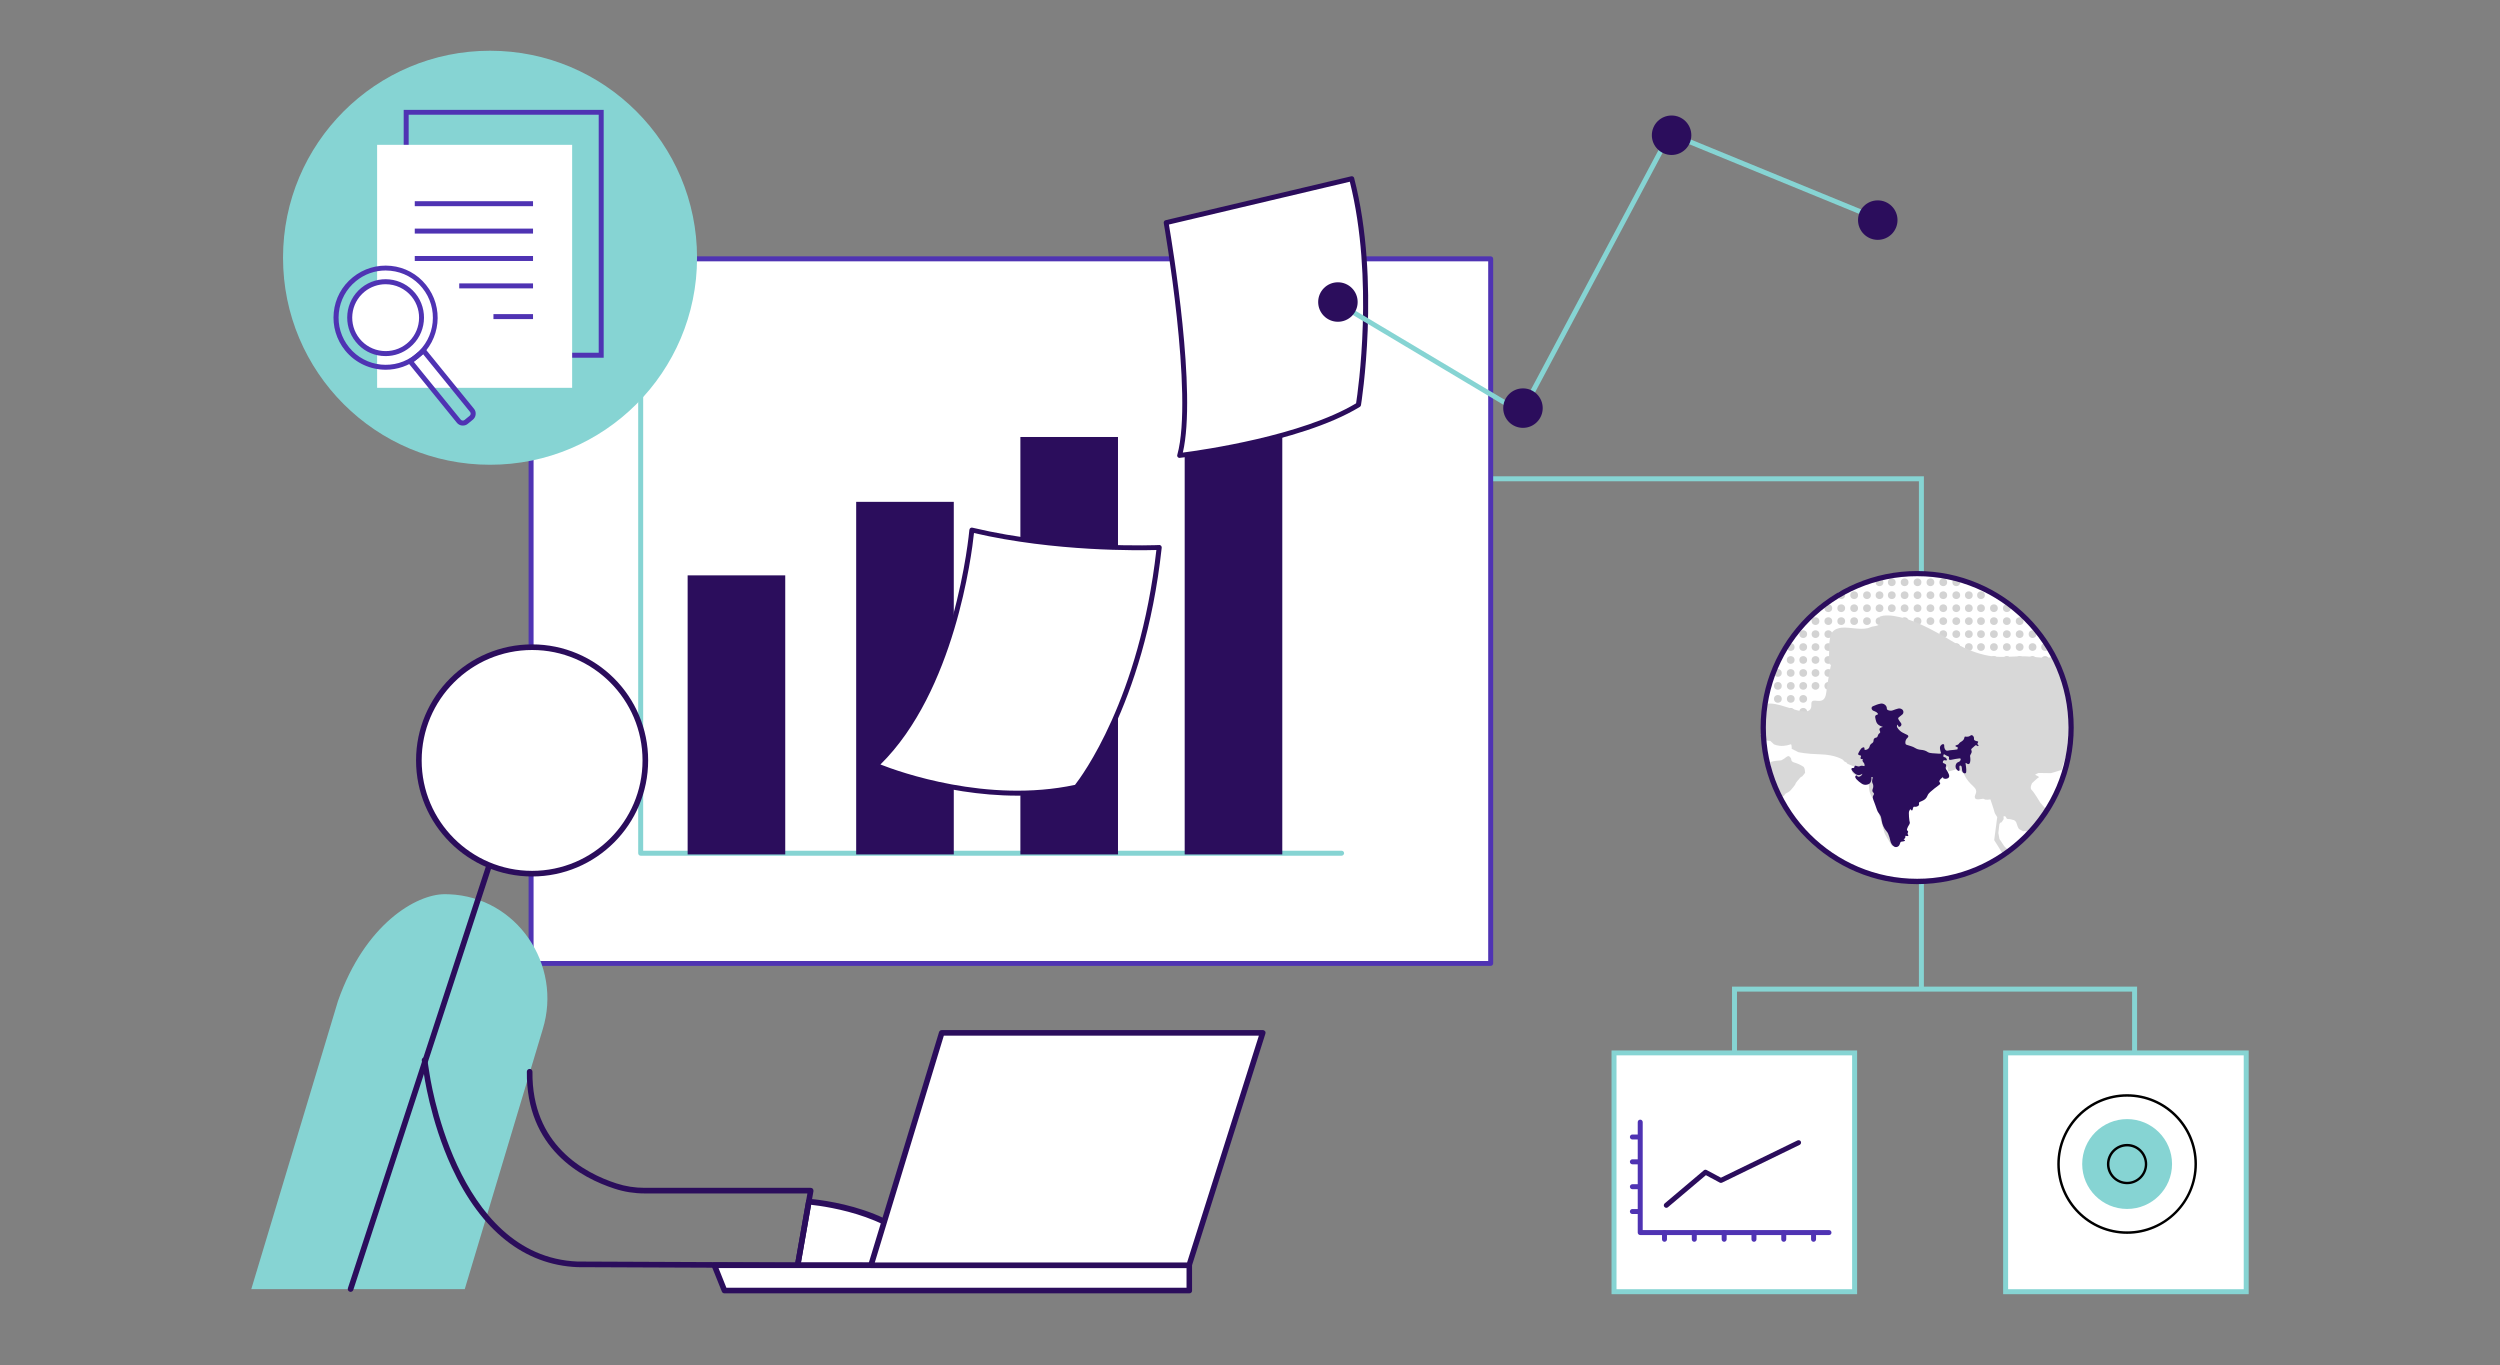 <?xml version="1.0" encoding="utf-8"?>
<!-- Generator: Adobe Illustrator 28.1.0, SVG Export Plug-In . SVG Version: 6.00 Build 0)  -->
<svg version="1.1" id="Layer_1" xmlns="http://www.w3.org/2000/svg" xmlns:xlink="http://www.w3.org/1999/xlink" x="0px" y="0px"
	 viewBox="0 0 271 148" enable-background="new 0 0 271 148" xml:space="preserve">
<rect x="0" y="0" width="271" height="148" fill="#808080" stroke="none"/>
<g>
	<g>
		<g>
			<polygon fill="#86D4D3" points="208.55,107.12 208.01,107.12 208.01,52.17 161.11,52.17 161.11,51.63 208.55,51.63 			"/>
			<g>
				<g>
					<rect x="217.41" y="114.14" fill="#FFFFFF" width="26.08" height="25.89"/>
					<path fill="#86D4D3" d="M243.76,140.29h-26.62v-26.42h26.62V140.29z M217.68,139.75h25.54V114.4h-25.54V139.75z"/>
				</g>
				<g>
					<rect x="174.96" y="114.14" fill="#FFFFFF" width="26.08" height="25.89"/>
					<path fill="#86D4D3" d="M201.31,140.29h-26.62v-26.42h26.62V140.29z M175.23,139.75h25.54V114.4h-25.54V139.75z"/>
				</g>
			</g>
			<path d="M230.58,133.75c-4.17,0-7.57-3.39-7.57-7.57c0-4.17,3.39-7.57,7.57-7.57c4.17,0,7.57,3.39,7.57,7.57
				C238.14,130.35,234.75,133.75,230.58,133.75z M230.58,118.88c-4.02,0-7.3,3.27-7.3,7.3c0,4.02,3.27,7.3,7.3,7.3s7.3-3.27,7.3-7.3
				C237.88,122.16,234.6,118.88,230.58,118.88z"/>
			<circle fill="#86D4D3" cx="230.58" cy="126.18" r="4.87"/>
			<path d="M230.58,128.37c-1.2,0-2.19-0.98-2.19-2.18c0-1.2,0.98-2.19,2.19-2.19c1.2,0,2.18,0.98,2.18,2.19
				C232.76,127.39,231.78,128.37,230.58,128.37z M230.58,124.27c-1.06,0-1.92,0.86-1.92,1.92c0,1.06,0.86,1.92,1.92,1.92
				s1.92-0.86,1.92-1.92C232.49,125.12,231.63,124.27,230.58,124.27z"/>
			<polygon fill="#86D4D3" points="231.66,114.14 231.12,114.14 231.12,107.49 188.29,107.49 188.29,114.14 187.75,114.14 
				187.75,106.95 231.66,106.95 			"/>
			<g>
				<polyline fill="#FFFFFF" points="177.8,121.64 177.8,133.61 198.27,133.61 				"/>
				<path fill="#4F33B3" d="M198.27,133.88H177.8c-0.15,0-0.27-0.12-0.27-0.27v-11.97c0-0.15,0.12-0.27,0.27-0.27
					s0.27,0.12,0.27,0.27v11.7h20.19c0.15,0,0.27,0.12,0.27,0.27C198.54,133.76,198.42,133.88,198.27,133.88z"/>
			</g>
			<path fill="#2B0D5C" d="M180.63,130.93c-0.08,0-0.15-0.03-0.21-0.1c-0.1-0.11-0.08-0.28,0.03-0.38l4.25-3.59
				c0.08-0.07,0.2-0.08,0.3-0.03l1.55,0.83l8.3-4.04c0.13-0.06,0.3-0.01,0.36,0.12c0.06,0.13,0.01,0.29-0.12,0.36l-8.42,4.1
				c-0.08,0.04-0.17,0.04-0.24,0l-1.51-0.81l-4.11,3.47C180.75,130.91,180.69,130.93,180.63,130.93z"/>
			<g>
				<path fill="#4F33B3" d="M180.43,134.61c-0.15,0-0.27-0.12-0.27-0.27v-0.72c0-0.15,0.12-0.27,0.27-0.27
					c0.15,0,0.27,0.12,0.27,0.27v0.72C180.7,134.49,180.58,134.61,180.43,134.61z"/>
			</g>
			<g>
				<path fill="#4F33B3" d="M183.66,134.61c-0.15,0-0.27-0.12-0.27-0.27v-0.72c0-0.15,0.12-0.27,0.27-0.27s0.27,0.12,0.27,0.27v0.72
					C183.93,134.49,183.81,134.61,183.66,134.61z"/>
			</g>
			<g>
				<path fill="#4F33B3" d="M186.9,134.61c-0.15,0-0.27-0.12-0.27-0.27v-0.72c0-0.15,0.12-0.27,0.27-0.27
					c0.15,0,0.27,0.12,0.27,0.27v0.72C187.17,134.49,187.04,134.61,186.9,134.61z"/>
			</g>
			<g>
				<path fill="#4F33B3" d="M190.13,134.61c-0.15,0-0.27-0.12-0.27-0.27v-0.72c0-0.15,0.12-0.27,0.27-0.27s0.27,0.12,0.27,0.27v0.72
					C190.4,134.49,190.28,134.61,190.13,134.61z"/>
			</g>
			<g>
				<path fill="#4F33B3" d="M193.36,134.61c-0.15,0-0.27-0.12-0.27-0.27v-0.72c0-0.15,0.12-0.27,0.27-0.27
					c0.15,0,0.27,0.12,0.27,0.27v0.72C193.63,134.49,193.51,134.61,193.36,134.61z"/>
			</g>
			<g>
				<path fill="#4F33B3" d="M196.59,134.61c-0.15,0-0.27-0.12-0.27-0.27v-0.72c0-0.15,0.12-0.27,0.27-0.27s0.27,0.12,0.27,0.27v0.72
					C196.86,134.49,196.74,134.61,196.59,134.61z"/>
			</g>
			<g>
				<path fill="#4F33B3" d="M177.67,131.6h-0.72c-0.15,0-0.27-0.12-0.27-0.27s0.12-0.27,0.27-0.27h0.72c0.15,0,0.27,0.12,0.27,0.27
					S177.82,131.6,177.67,131.6z"/>
			</g>
			<g>
				<path fill="#4F33B3" d="M177.67,128.91h-0.72c-0.15,0-0.27-0.12-0.27-0.27s0.12-0.27,0.27-0.27h0.72c0.15,0,0.27,0.12,0.27,0.27
					S177.82,128.91,177.67,128.91z"/>
			</g>
			<g>
				<path fill="#4F33B3" d="M177.67,126.21h-0.72c-0.15,0-0.27-0.12-0.27-0.27c0-0.15,0.12-0.27,0.27-0.27h0.72
					c0.15,0,0.27,0.12,0.27,0.27C177.94,126.09,177.82,126.21,177.67,126.21z"/>
			</g>
			<g>
				<path fill="#4F33B3" d="M177.67,123.52h-0.72c-0.15,0-0.27-0.12-0.27-0.27c0-0.15,0.12-0.27,0.27-0.27h0.72
					c0.15,0,0.27,0.12,0.27,0.27C177.94,123.4,177.82,123.52,177.67,123.52z"/>
			</g>
		</g>
		<g>
			<g>
				<rect x="57.57" y="28.06" fill="#FFFFFF" width="104.02" height="76.37"/>
				<path fill="#4F33B3" d="M161.59,104.7H57.57c-0.15,0-0.27-0.12-0.27-0.27V28.06c0-0.15,0.12-0.27,0.27-0.27h104.02
					c0.15,0,0.27,0.12,0.27,0.27v76.37C161.86,104.58,161.74,104.7,161.59,104.7z M57.84,104.17h103.48V28.33H57.84V104.17z"/>
			</g>
			<path fill="#86D4D3" d="M145.42,92.76H69.45c-0.15,0-0.27-0.12-0.27-0.27V40.01c0-0.15,0.12-0.27,0.27-0.27
				c0.15,0,0.27,0.12,0.27,0.27v52.21h75.71c0.15,0,0.27,0.12,0.27,0.27C145.69,92.64,145.57,92.76,145.42,92.76z"/>
			<g>
				<rect x="74.67" y="62.5" fill="#2B0D5C" width="10.31" height="29.99"/>
				<path fill="#2B0D5C" d="M85.11,92.62H74.54V62.37h10.58V92.62z M74.81,92.35h10.04V62.63H74.81V92.35z"/>
			</g>
			<g>
				<rect x="92.94" y="54.53" fill="#2B0D5C" width="10.31" height="37.95"/>
				<path fill="#2B0D5C" d="M103.39,92.62H92.81V54.4h10.58V92.62z M93.08,92.35h10.04V54.67H93.08V92.35z"/>
			</g>
			<g>
				<rect x="110.75" y="47.51" fill="#2B0D5C" width="10.31" height="44.98"/>
				<path fill="#2B0D5C" d="M121.19,92.62h-10.58V47.37h10.58V92.62z M110.88,92.35h10.04V47.64h-10.04V92.35z"/>
			</g>
			<g>
				<rect x="128.55" y="43.76" fill="#2B0D5C" width="10.31" height="48.73"/>
				<path fill="#2B0D5C" d="M139,92.62h-10.58v-49H139V92.62z M128.69,92.35h10.04V43.89h-10.04V92.35z"/>
			</g>
		</g>
		<g>
			<circle fill="#86D4D3" cx="53.12" cy="27.94" r="22.44"/>
			<path fill="#4F33B3" d="M65.44,38.78H43.76V11.91h21.68V38.78z M44.3,38.24h20.6v-25.8H44.3V38.24z"/>
			<rect x="40.88" y="15.7" fill="#FFFFFF" width="21.14" height="26.34"/>
			<g>
				<path fill="#4F33B3" d="M41.81,40.08c-1.64,0-3.27-0.71-4.39-2.08c-0.95-1.17-1.39-2.64-1.24-4.14c0.15-1.5,0.88-2.85,2.06-3.8
					c1.17-0.95,2.64-1.39,4.14-1.24c1.5,0.15,2.85,0.88,3.8,2.06l0,0c1.96,2.42,1.6,5.98-0.82,7.95
					C44.32,39.66,43.06,40.08,41.81,40.08z M41.8,29.32c-1.17,0-2.29,0.4-3.21,1.15c-1.06,0.86-1.72,2.08-1.86,3.44
					c-0.14,1.36,0.26,2.69,1.12,3.75c1.78,2.19,5,2.52,7.19,0.74c2.19-1.78,2.52-5,0.74-7.19l0,0c-0.86-1.06-2.08-1.72-3.44-1.86
					C42.15,29.33,41.97,29.32,41.8,29.32z"/>
				<g>
					<circle fill="#FFFFFF" cx="41.81" cy="34.43" r="3.89"/>
					<path fill="#4F33B3" d="M41.81,38.6c-0.14,0-0.29-0.01-0.44-0.02c-1.11-0.11-2.1-0.65-2.8-1.52c-1.45-1.78-1.18-4.41,0.6-5.86
						c1.78-1.45,4.41-1.18,5.86,0.6c1.45,1.78,1.18,4.41-0.6,5.86C43.68,38.27,42.77,38.6,41.81,38.6z M41.8,30.81
						c-0.8,0-1.61,0.27-2.28,0.81c-1.55,1.26-1.79,3.55-0.53,5.1c0.61,0.75,1.48,1.22,2.44,1.32c0.96,0.1,1.91-0.18,2.66-0.79
						c1.55-1.26,1.79-3.55,0.53-5.1C43.9,31.27,42.86,30.81,41.8,30.81z"/>
				</g>
				<path fill="#4F33B3" d="M50.18,46.13c-0.03,0-0.06,0-0.09,0c-0.22-0.02-0.43-0.13-0.57-0.31l-5.42-6.67l1.86-1.51l5.42,6.67
					c0.14,0.17,0.21,0.39,0.18,0.62c-0.02,0.22-0.13,0.43-0.31,0.57l-0.55,0.45C50.56,46.07,50.37,46.13,50.18,46.13z M44.86,39.23
					l5.08,6.25c0.05,0.06,0.12,0.1,0.2,0.11c0.08,0.01,0.16-0.02,0.22-0.07l0.55-0.45c0.06-0.05,0.1-0.12,0.11-0.2
					c0.01-0.08-0.02-0.16-0.07-0.22l-5.08-6.25L44.86,39.23z"/>
			</g>
			<g>
				<rect x="44.96" y="21.81" fill="#4F33B3" width="12.82" height="0.54"/>
			</g>
			<g>
				<rect x="44.96" y="24.78" fill="#4F33B3" width="12.82" height="0.54"/>
			</g>
			<g>
				<rect x="44.96" y="27.75" fill="#4F33B3" width="12.82" height="0.54"/>
			</g>
			<g>
				<rect x="49.78" y="30.72" fill="#4F33B3" width="8" height="0.54"/>
			</g>
			<g>
				<rect x="53.49" y="34.05" fill="#4F33B3" width="4.29" height="0.54"/>
			</g>
		</g>
		<g>
			<path fill="#FFFFFF" d="M105.35,57.45c0,0-1.42,17-10.39,25.51c0,0,10.86,4.72,21.73,2.36c0,0,7.09-8.5,8.97-25.98
				C125.66,59.34,115.27,59.81,105.35,57.45z"/>
			<path fill="#2B0D5C" d="M110.3,86.25c-8.34,0-15.36-3-15.45-3.04c-0.08-0.04-0.14-0.11-0.16-0.2c-0.02-0.09,0.01-0.18,0.08-0.24
				c8.8-8.34,10.29-25.16,10.31-25.33c0.01-0.08,0.05-0.15,0.11-0.2c0.06-0.05,0.14-0.06,0.22-0.04c9.77,2.33,20.13,1.89,20.24,1.88
				c0.08-0.01,0.15,0.03,0.21,0.08c0.05,0.06,0.08,0.14,0.07,0.21c-1.88,17.36-8.96,26.04-9.04,26.12
				c-0.04,0.05-0.09,0.08-0.15,0.09C114.57,86.06,112.4,86.25,110.3,86.25z M95.44,82.87c2,0.79,11.59,4.24,21.09,2.21
				c0.67-0.85,7.01-9.3,8.82-25.46c-1.8,0.05-10.98,0.2-19.77-1.84C105.34,60.12,103.47,74.95,95.44,82.87z"/>
		</g>
		<g>
			<path fill="#FFFFFF" d="M126.4,24.14c0,0,3.29,18.65,1.46,25.24c0,0,12.8-1.46,19.39-5.49c0,0,2.19-13.17-0.73-24.51L126.4,24.14
				z"/>
			<path fill="#2B0D5C" d="M127.87,49.64c-0.08,0-0.15-0.03-0.2-0.09c-0.06-0.07-0.08-0.16-0.05-0.25
				c1.79-6.45-1.44-24.93-1.47-25.12c-0.02-0.14,0.06-0.28,0.2-0.31l20.12-4.76c0.14-0.03,0.29,0.05,0.32,0.19
				c2.91,11.26,0.76,24.49,0.74,24.62c-0.01,0.08-0.06,0.14-0.13,0.19c-6.56,4.01-19.37,5.51-19.5,5.52
				C127.89,49.64,127.88,49.64,127.87,49.64z M126.71,24.34c0.39,2.29,3.03,18.22,1.51,24.72c2.18-0.28,12.94-1.83,18.78-5.34
				c0.21-1.34,1.96-13.5-0.68-24.02L126.71,24.34z"/>
		</g>
		<g>
			<polygon fill="#86D4D3" points="165.03,45.11 145.04,33.18 145.31,32.72 164.82,44.36 180.91,14.15 203.58,23.45 203.37,23.94 
				181.15,14.83 			"/>
			<circle fill="#2B0D5C" cx="203.55" cy="23.86" r="2.14"/>
			<circle fill="#2B0D5C" cx="181.2" cy="14.66" r="2.14"/>
			<circle fill="#2B0D5C" cx="165.09" cy="44.24" r="2.14"/>
			<circle fill="#2B0D5C" cx="145.03" cy="32.74" r="2.14"/>
		</g>
		<g>
			<g>
				<path fill="#86D4D3" d="M50.38,139.74H27.24l9.4-31.24c2.93-8.35,8.49-11.57,11.57-11.57h0c0.16,0,0.32,0,0.48,0.01
					c7.33,0.3,12.3,7.63,10.14,14.64L50.38,139.74z"/>
				<g>
					<path fill="#FFFFFF" d="M87.68,130.26c0,0,10.82,0.82,12.93,6.9l-14.14-0.01L87.68,130.26z"/>
					<path fill="#2B0D5C" d="M100.61,137.46L100.61,137.46l-14.14-0.01c-0.09,0-0.18-0.04-0.23-0.11c-0.06-0.07-0.08-0.16-0.07-0.25
						l1.21-6.89c0.03-0.15,0.17-0.26,0.32-0.25c0.45,0.03,11.04,0.91,13.2,7.1c0.03,0.09,0.02,0.2-0.04,0.28
						C100.8,137.41,100.71,137.46,100.61,137.46z M86.83,136.85l13.33,0.01c-2.14-4.94-10.6-6.08-12.23-6.26L86.83,136.85z"/>
				</g>
				<g>
					<circle fill="#FFFFFF" cx="57.68" cy="82.43" r="12.27"/>
					<path fill="#2B0D5C" d="M57.68,95.01c-6.94,0-12.58-5.64-12.58-12.58s5.64-12.58,12.58-12.58c6.94,0,12.58,5.64,12.58,12.58
						S64.62,95.01,57.68,95.01z M57.68,70.46c-6.6,0-11.97,5.37-11.97,11.97c0,6.6,5.37,11.97,11.97,11.97s11.97-5.37,11.97-11.97
						C69.65,75.83,64.28,70.46,57.68,70.46z"/>
				</g>
				<path fill="#2B0D5C" d="M86.47,137.46C86.47,137.46,86.47,137.46,86.47,137.46l-23.86-0.1c-5.77-0.23-10.48-3.97-13.64-10.82
					c-2.37-5.13-3.04-10.27-3.05-10.32l-0.2-1.25c-0.03-0.17,0.09-0.32,0.25-0.35c0.17-0.03,0.32,0.09,0.35,0.25l0.2,1.26
					c0.03,0.21,2.73,20.09,16.1,20.62l23.59,0.1l1.31-7.48H69.88c-1.11,0-2.2-0.17-3.24-0.51c-3.6-1.16-9.62-4.35-9.53-12.69
					c0-0.17,0.14-0.3,0.31-0.3c0,0,0,0,0,0c0.17,0,0.3,0.14,0.3,0.31c-0.09,7.94,5.67,10.99,9.1,12.1c0.98,0.32,2.01,0.48,3.05,0.48
					h18.01c0.09,0,0.18,0.04,0.23,0.11c0.06,0.07,0.08,0.16,0.07,0.25l-1.42,8.09C86.75,137.35,86.62,137.46,86.47,137.46z"/>
			</g>
			<path fill="#2B0D5C" d="M38,140.04c-0.03,0-0.06,0-0.09-0.02c-0.16-0.05-0.25-0.22-0.2-0.38l15-45.85
				c0.05-0.16,0.22-0.25,0.39-0.2c0.16,0.05,0.25,0.22,0.2,0.38l-15,45.85C38.25,139.96,38.13,140.04,38,140.04z"/>
			<g>
				<polygon fill="#FFFFFF" points="128.92,139.9 78.53,139.9 77.44,137.16 128.92,137.16 				"/>
				<path fill="#2B0D5C" d="M128.92,140.2H78.53c-0.12,0-0.24-0.08-0.28-0.19l-1.1-2.74c-0.04-0.09-0.03-0.2,0.03-0.28
					s0.15-0.13,0.25-0.13h51.48c0.17,0,0.31,0.14,0.31,0.31v2.74C129.23,140.07,129.09,140.2,128.92,140.2z M78.74,139.59h49.88
					v-2.13H77.89L78.74,139.59z"/>
			</g>
			<g>
				<polygon fill="#FFFFFF" points="94.42,137.16 102.08,111.97 136.88,111.97 128.9,137.16 				"/>
				<path fill="#2B0D5C" d="M128.9,137.46H94.42c-0.1,0-0.19-0.05-0.25-0.12c-0.06-0.08-0.07-0.18-0.05-0.27l7.67-25.19
					c0.04-0.13,0.16-0.22,0.29-0.22h34.8c0.1,0,0.19,0.05,0.25,0.12c0.06,0.08,0.07,0.18,0.04,0.27l-7.98,25.19
					C129.16,137.38,129.04,137.46,128.9,137.46z M94.83,136.85h33.85l7.78-24.58h-34.15L94.83,136.85z"/>
			</g>
		</g>
	</g>
</g>
<g>
	<g>
		<circle fill="#FFFFFF" cx="207.82" cy="78.87" r="16.69"/>
		<g>
			<g>
				<circle fill="#D3D3D3" cx="199.59" cy="64.52" r="0.42"/>
				<circle fill="#D3D3D3" cx="200.99" cy="64.52" r="0.42"/>
				<circle fill="#D3D3D3" cx="202.38" cy="64.52" r="0.42"/>
				<circle fill="#D3D3D3" cx="198.19" cy="65.93" r="0.42"/>
				<circle fill="#D3D3D3" cx="199.59" cy="65.93" r="0.42"/>
				<circle fill="#D3D3D3" cx="200.99" cy="65.93" r="0.42"/>
				<circle fill="#D3D3D3" cx="202.38" cy="65.93" r="0.42"/>
				<circle fill="#D3D3D3" cx="203.74" cy="64.52" r="0.42"/>
				<circle fill="#D3D3D3" cx="203.74" cy="65.93" r="0.42"/>
				<circle fill="#D3D3D3" cx="205.07" cy="65.93" r="0.42"/>
				<circle fill="#D3D3D3" cx="207.86" cy="67.33" r="0.42"/>
				<circle fill="#D3D3D3" cx="210.65" cy="67.33" r="0.42"/>
				<circle fill="#D3D3D3" cx="212.06" cy="67.33" r="0.42"/>
				<circle fill="#D3D3D3" cx="213.42" cy="67.33" r="0.42"/>
				<circle fill="#D3D3D3" cx="214.74" cy="67.33" r="0.42"/>
				<circle fill="#D3D3D3" cx="216.14" cy="67.33" r="0.42"/>
				<circle fill="#D3D3D3" cx="217.54" cy="67.33" r="0.42"/>
				<circle fill="#D3D3D3" cx="218.93" cy="67.33" r="0.42"/>
				<circle fill="#D3D3D3" cx="194.11" cy="70.14" r="0.42"/>
				<circle fill="#D3D3D3" cx="195.47" cy="70.14" r="0.42"/>
				<circle fill="#D3D3D3" cx="196.8" cy="70.14" r="0.42"/>
				<circle fill="#D3D3D3" cx="198.19" cy="70.14" r="0.42"/>
				<circle fill="#D3D3D3" cx="199.59" cy="70.14" r="0.42"/>
				<circle fill="#D3D3D3" cx="200.99" cy="70.14" r="0.42"/>
				<circle fill="#D3D3D3" cx="202.38" cy="70.14" r="0.42"/>
				<circle fill="#D3D3D3" cx="203.74" cy="70.14" r="0.42"/>
				<circle fill="#D3D3D3" cx="205.07" cy="70.14" r="0.42"/>
				<circle fill="#D3D3D3" cx="206.46" cy="70.14" r="0.42"/>
				<circle fill="#D3D3D3" cx="207.86" cy="70.14" r="0.42"/>
				<circle fill="#D3D3D3" cx="209.26" cy="70.14" r="0.42"/>
				<circle fill="#D3D3D3" cx="210.65" cy="70.14" r="0.42"/>
				<circle fill="#D3D3D3" cx="212.06" cy="70.14" r="0.42"/>
				<circle fill="#D3D3D3" cx="213.42" cy="70.14" r="0.42"/>
				<circle fill="#D3D3D3" cx="214.74" cy="70.14" r="0.42"/>
				<circle fill="#D3D3D3" cx="216.14" cy="70.14" r="0.42"/>
				<circle fill="#D3D3D3" cx="217.54" cy="70.14" r="0.42"/>
				<circle fill="#D3D3D3" cx="218.93" cy="70.14" r="0.42"/>
				<circle fill="#D3D3D3" cx="220.33" cy="70.14" r="0.42"/>
				<circle fill="#D3D3D3" cx="221.69" cy="70.14" r="0.42"/>
				<circle fill="#D3D3D3" cx="194.11" cy="71.54" r="0.42"/>
				<circle fill="#D3D3D3" cx="195.47" cy="71.54" r="0.42"/>
				<circle fill="#D3D3D3" cx="196.8" cy="71.54" r="0.42"/>
				<circle fill="#D3D3D3" cx="198.19" cy="71.54" r="0.42"/>
				<circle fill="#D3D3D3" cx="199.59" cy="71.54" r="0.42"/>
				<circle fill="#D3D3D3" cx="200.99" cy="71.54" r="0.42"/>
				<circle fill="#D3D3D3" cx="202.38" cy="71.54" r="0.42"/>
				<circle fill="#D3D3D3" cx="207.86" cy="68.74" r="0.42"/>
				<circle fill="#D3D3D3" cx="209.26" cy="68.74" r="0.42"/>
				<circle fill="#D3D3D3" cx="210.65" cy="68.74" r="0.42"/>
				<circle fill="#D3D3D3" cx="203.74" cy="71.54" r="0.42"/>
				<circle fill="#D3D3D3" cx="205.07" cy="71.54" r="0.42"/>
				<circle fill="#D3D3D3" cx="206.46" cy="71.54" r="0.42"/>
				<circle fill="#D3D3D3" cx="207.86" cy="71.54" r="0.42"/>
				<circle fill="#D3D3D3" cx="209.26" cy="71.54" r="0.42"/>
				<circle fill="#D3D3D3" cx="210.65" cy="71.54" r="0.42"/>
				<circle fill="#D3D3D3" cx="212.06" cy="68.74" r="0.42"/>
				<circle fill="#D3D3D3" cx="212.06" cy="71.54" r="0.42"/>
				<circle fill="#D3D3D3" cx="213.42" cy="68.74" r="0.42"/>
				<circle fill="#D3D3D3" cx="214.74" cy="68.74" r="0.42"/>
				<circle fill="#D3D3D3" cx="216.14" cy="68.74" r="0.42"/>
				<circle fill="#D3D3D3" cx="217.54" cy="68.74" r="0.42"/>
				<circle fill="#D3D3D3" cx="218.93" cy="68.74" r="0.42"/>
				<circle fill="#D3D3D3" cx="220.33" cy="68.74" r="0.42"/>
				<circle fill="#D3D3D3" cx="213.42" cy="71.54" r="0.42"/>
				<circle fill="#D3D3D3" cx="214.74" cy="71.54" r="0.42"/>
				<circle fill="#D3D3D3" cx="216.14" cy="71.54" r="0.42"/>
				<circle fill="#D3D3D3" cx="217.54" cy="71.54" r="0.42"/>
				<circle fill="#D3D3D3" cx="218.93" cy="71.54" r="0.42"/>
				<circle fill="#D3D3D3" cx="220.33" cy="71.54" r="0.42"/>
				<circle fill="#D3D3D3" cx="221.69" cy="71.54" r="0.42"/>
				<circle fill="#D3D3D3" cx="196.8" cy="67.33" r="0.42"/>
				<circle fill="#D3D3D3" cx="198.19" cy="67.33" r="0.42"/>
				<circle fill="#D3D3D3" cx="199.59" cy="67.33" r="0.42"/>
				<circle fill="#D3D3D3" cx="200.99" cy="67.33" r="0.42"/>
				<circle fill="#D3D3D3" cx="202.38" cy="67.33" r="0.42"/>
				<circle fill="#D3D3D3" cx="195.47" cy="68.74" r="0.42"/>
				<circle fill="#D3D3D3" cx="196.8" cy="68.74" r="0.42"/>
				<circle fill="#D3D3D3" cx="198.19" cy="68.74" r="0.42"/>
				<circle fill="#D3D3D3" cx="199.59" cy="68.74" r="0.42"/>
				<circle fill="#D3D3D3" cx="200.99" cy="68.74" r="0.42"/>
				<circle fill="#D3D3D3" cx="202.38" cy="68.74" r="0.42"/>
				<circle fill="#D3D3D3" cx="203.74" cy="67.33" r="0.42"/>
				<circle fill="#D3D3D3" cx="205.07" cy="67.33" r="0.42"/>
				<circle fill="#D3D3D3" cx="206.46" cy="67.33" r="0.42"/>
				<circle fill="#D3D3D3" cx="203.74" cy="68.74" r="0.42"/>
				<circle fill="#D3D3D3" cx="205.07" cy="68.74" r="0.42"/>
				<circle fill="#D3D3D3" cx="206.46" cy="68.74" r="0.42"/>
				<circle fill="#D3D3D3" cx="192.72" cy="72.95" r="0.42"/>
				<circle fill="#D3D3D3" cx="194.11" cy="72.95" r="0.42"/>
				<circle fill="#D3D3D3" cx="192.72" cy="74.35" r="0.42"/>
				<circle fill="#D3D3D3" cx="194.12" cy="74.35" r="0.42"/>
				<circle fill="#D3D3D3" cx="192.72" cy="75.76" r="0.42"/>
				<circle fill="#D3D3D3" cx="194.12" cy="75.76" r="0.42"/>
				<circle fill="#D3D3D3" cx="195.47" cy="72.95" r="0.42"/>
				<circle fill="#D3D3D3" cx="196.8" cy="72.95" r="0.42"/>
				<circle fill="#D3D3D3" cx="198.19" cy="72.95" r="0.42"/>
				<circle fill="#D3D3D3" cx="195.47" cy="74.35" r="0.42"/>
				<circle fill="#D3D3D3" cx="196.8" cy="74.35" r="0.42"/>
				<circle fill="#D3D3D3" cx="198.19" cy="74.35" r="0.42"/>
				<circle fill="#D3D3D3" cx="195.47" cy="75.76" r="0.42"/>
				<circle fill="#D3D3D3" cx="192.72" cy="77.16" r="0.42"/>
				<circle fill="#D3D3D3" cx="194.11" cy="77.16" r="0.42"/>
				<circle fill="#D3D3D3" cx="195.47" cy="77.16" r="0.42"/>
				<circle fill="#D3D3D3" cx="203.74" cy="63.12" r="0.42"/>
				<circle fill="#D3D3D3" cx="205.07" cy="63.12" r="0.42"/>
				<circle fill="#D3D3D3" cx="206.46" cy="63.12" r="0.42"/>
				<circle fill="#D3D3D3" cx="207.86" cy="63.12" r="0.42"/>
				<circle fill="#D3D3D3" cx="209.26" cy="63.12" r="0.42"/>
				<circle fill="#D3D3D3" cx="210.65" cy="63.12" r="0.42"/>
				<circle fill="#D3D3D3" cx="205.07" cy="64.52" r="0.42"/>
				<circle fill="#D3D3D3" cx="206.46" cy="64.52" r="0.42"/>
				<circle fill="#D3D3D3" cx="207.86" cy="64.52" r="0.42"/>
				<circle fill="#D3D3D3" cx="209.26" cy="64.52" r="0.42"/>
				<circle fill="#D3D3D3" cx="210.65" cy="64.52" r="0.42"/>
				<circle fill="#D3D3D3" cx="206.46" cy="65.93" r="0.42"/>
				<circle fill="#D3D3D3" cx="207.86" cy="65.93" r="0.42"/>
				<circle fill="#D3D3D3" cx="209.26" cy="65.93" r="0.42"/>
				<circle fill="#D3D3D3" cx="210.65" cy="65.93" r="0.42"/>
				<circle fill="#D3D3D3" cx="209.26" cy="67.33" r="0.42"/>
				<circle fill="#D3D3D3" cx="212.06" cy="63.12" r="0.42"/>
				<circle fill="#D3D3D3" cx="212.06" cy="64.52" r="0.42"/>
				<circle fill="#D3D3D3" cx="212.06" cy="65.93" r="0.42"/>
				<circle fill="#D3D3D3" cx="213.42" cy="64.52" r="0.42"/>
				<circle fill="#D3D3D3" cx="214.74" cy="64.52" r="0.42"/>
				<circle fill="#D3D3D3" cx="213.42" cy="65.93" r="0.42"/>
				<circle fill="#D3D3D3" cx="214.74" cy="65.93" r="0.42"/>
				<circle fill="#D3D3D3" cx="216.14" cy="65.93" r="0.42"/>
				<circle fill="#D3D3D3" cx="217.54" cy="65.93" r="0.42"/>
			</g>
			<g>
				<g>
					<g>
						<g>
							<path fill="#D8D8D8" d="M195.59,83.26c-0.06-0.1-0.04-0.1-0.1-0.15s-0.35-0.2-0.49-0.27c-0.14-0.08-0.25-0.09-0.55-0.2
								c-0.3-0.11-0.28-0.28-0.28-0.35c0-0.07-0.16-0.31-0.29-0.33s-0.49,0.29-0.49,0.29l-0.3,0.17l-0.31,0.03c0,0-0.33,0-0.87,0.15
								c0,0,0,0,0,0c0.01,0.19,0.02,0.37,0.03,0.56c0,0.05,0.01,0.1,0.02,0.16c0,0.01,0,0.02,0,0.03c0.06,0.32,0.12,0.64,0.21,0.96
								c0.17,0.66,0.4,1.29,0.65,1.92c0.03,0.06,0.05,0.12,0.08,0.17c0.24-0.06,0.46-0.12,0.46-0.12l0.05-0.06l0.13-0.18l0.1-0.06
								c0,0,0.12-0.06,0.24-0.13c0.12-0.07,0.21-0.17,0.21-0.17l0.29-0.34l0.21-0.28l0.09-0.2l0.16-0.21c0,0,0.24-0.29,0.31-0.36
								s0.22-0.14,0.22-0.14l0.3-0.37C195.67,83.77,195.65,83.36,195.59,83.26z"/>
						</g>
						<g>
							<path fill="#D8D8D8" d="M223.1,72.16c-0.23-0.31-0.44-0.63-0.62-0.96c-0.32,0.11-0.67,0.12-1.02,0.1
								c-0.63-0.04-1.26-0.13-1.89-0.15c-1.2-0.04-2.38,0.15-3.57,0c-1.23-0.16-2.4-0.58-3.5-1.14c-0.71-0.36-1.38-0.81-2.07-1.19
								c-1.59-0.88-3.32-1.77-5.14-2.05c-0.37-0.06-0.76-0.08-1.14-0.03c-0.12,0.02-0.27,0.08-0.4,0.11
								c0.01,0.06,0.01,0.16,0.01,0.18c0.04,0.27,0.13,0.6-0.17,0.74c-0.21,0.1-0.45,0.11-0.67,0.16c-0.17,0.04-0.31,0.14-0.49,0.17
								c-0.92,0.19-1.86-0.13-2.78-0.06c-0.4,0.03-0.85,0.2-1.08,0.55c-0.2,0.31-0.22,0.74-0.27,1.1v0.01c0,0,0,0,0,0c0,0,0,0,0,0
								c-0.01,0.44-0.01,0.88-0.03,1.32c-0.01,0.17,0,0.39-0.05,0.56c0.05,0.16,0.11,0.32,0.15,0.47c0.04,0,0.08,0,0.11,0
								c0,0-0.3,1.39-0.52,3.06c-0.21,1.67-1.67,0.21-1.61,1.26c0.06,1.05-1,0.83-2.42,0.36c-1.41-0.47-1.9-0.46-1.9-0.46
								c-0.16-0.02-0.32-0.01-0.47,0.01c-0.16,0.69-0.35,1.37-0.5,2.08c-0.02,0.08-0.07,0.38-0.07,0.39
								c-0.03,0.22-0.06,0.44-0.09,0.66c0,0.01-0.02,0.15-0.03,0.25c0.06,0.09,0.11,0.17,0.19,0.27c0.36,0.45,0.83,0.37,0.83,0.37
								l0.4,0.38c0,0,0.44,0.22,1.05,0.17c0.61-0.05,0.77-0.23,0.83-0.14c0.06,0.09,0.05,0.46,0.05,0.46l0.71,0.36
								c0,0,0.8,0.2,2.41,0.24c1.62,0.04,2.42,0.58,2.42,0.58l0.18,0.2l0.21,0.1l0.11,0.14l0.63,0.27c0,0,0.45-0.06,0.46,0.09
								c0.01,0.14-0.24,0.21-0.24,0.21l-0.39,0.2c0,0,0.08,0.22,0.21,0.31s0.8,0.59,0.8,0.59l0.38-0.37c0,0,0.01-0.64,0.25-0.62
								c0.24,0.02,0.16,0.44,0.16,0.44s0.03,1.53,0.17,1.99c0.14,0.46,0.68,1.26,0.68,1.26s0.87,2.98,0.92,3.15
								c0.05,0.17,0.55,0.97,0.73,1.26c0.17,0.29,0.21,0,0.22-0.07c0.02-0.07,0.1-0.27,0.19-0.46c0.09-0.19,0.27-0.29,0.52-0.48
								c0.25-0.19,0.11-0.49,0.3-0.54c0.19-0.05,0.24-1.94,0.28-2.16c0.05-0.22,0-0.6,0-0.6s0.55-0.2,0.76-0.31s0.46-0.48,0.59-0.68
								s0.71-0.54,0.71-0.54s0.49-0.46,0.6-0.6c0.11-0.14,0.24-0.19,0.54-0.31c0.3-0.12,0.5-0.9,0.51-0.94
								c0.02-0.04,0.44-0.31,0.55-0.35c0.11-0.04,0.33-0.46,0.33-0.46s-0.06,0.51,0.09,0.54c0.16,0.03,1.08-0.31,1.08-0.31l0.6,0.58
								c0,0,0.22,0.65,0.97,1.31c0.74,0.66,0.1,0.92,0.22,1.29c0.13,0.37,0.89,0,1.01,0.14c0.13,0.14,0.67,0.03,0.67,0.03
								s0.43,1.26,0.44,1.38s0.3,0.54,0.3,0.54l-0.33,2.5c0,0,0.57,0.88,0.79,1.26c0.03,0.05,0.06,0.13,0.09,0.21
								c0.19-0.15,0.38-0.31,0.58-0.45c-0.19-0.17-0.36-0.33-0.43-0.45c-0.24-0.39-0.46-0.69-0.46-0.69l-0.12-0.66l0.11-0.93
								c0,0,0.08-0.23,0.15-0.19c0.07,0.04,0.17-0.17,0.27-0.3c0.1-0.13,0.01-0.35,0.01-0.35l0.18-0.06c0,0,0.12,0.11,0.17,0.24
								c0.05,0.13,0.32,0.05,0.53,0.13c0.21,0.08,0.24,0.01,0.4,0.16c0.16,0.15,0.11,0.18,0.26,0.57c0.15,0.4,0.2,0.3,0.46,0.47
								c0.26,0.17,0.24,0.06,0.24,0.06s0.27,0,0.34,0.05c0.07,0.05-0.12,0.32-0.12,0.32s0.01,0.06,0.02,0.13
								c0.23-0.24,0.47-0.48,0.72-0.7c0.45-0.74,0.9-1.48,1.36-2.22c-0.03-0.07-0.04-0.07-0.04-0.07L221.16,87
								c0,0-0.67-1.14-0.92-1.36c-0.26-0.22,0.04-0.75,0.04-0.75s0.63-0.61,0.74-0.63c0.11-0.02-0.35-0.24-0.4-0.27
								c-0.05-0.03,0.35-0.2,0.35-0.2l1.35,0.02c0,0,0.61-0.17,1.16-0.35c0.09-0.39,0.21-0.78,0.36-1.15
								c0.05-0.19,0.14-0.35,0.24-0.51c0.06-1.78,0.14-3.56,0.3-5.34c-0.13-0.7-0.29-1.39-0.47-2.09
								C223.55,73.65,223.27,72.93,223.1,72.16z"/>
						</g>
					</g>
				</g>
			</g>
			<g>
				<path fill="#2B0D5C" d="M201.26,83.97c0.17,0.08,0.33,0.07,0.49-0.02c0.04-0.02,0.09-0.05,0.14-0.08
					c-0.05,0.19-0.26,0.34-0.44,0.33c-0.05,0-0.09-0.02-0.12-0.08c-0.03-0.07-0.09-0.08-0.15-0.04c-0.07,0.04-0.09,0.11-0.06,0.2
					c0.03,0.08,0.08,0.14,0.13,0.2c0.16,0.18,0.35,0.32,0.55,0.46c0.17,0.12,0.36,0.16,0.56,0.12c0.15-0.03,0.29-0.08,0.38-0.21
					c0.1-0.16,0.15-0.35,0.12-0.54c0-0.02-0.02-0.05,0.01-0.07c0.03-0.02,0.07-0.02,0.11,0c0.03,0.02,0.03,0.05,0.02,0.07
					c-0.01,0.06-0.03,0.11-0.04,0.17c-0.03,0.14-0.05,0.28,0.02,0.41c0.11,0.21,0.11,0.42,0.02,0.64c-0.07,0.16-0.04,0.3,0.09,0.41
					c0.05,0.04,0.06,0.1,0.04,0.16c-0.01,0.04-0.02,0.08-0.05,0.11c-0.08,0.11-0.08,0.23-0.05,0.35c0.02,0.06,0.03,0.13,0.06,0.19
					c0.12,0.34,0.26,0.68,0.37,1.03c0.02,0.07,0.05,0.14,0.09,0.21c0.07,0.12,0.16,0.23,0.24,0.35c0.12,0.18,0.14,0.38,0.18,0.59
					c0.07,0.44,0.23,0.84,0.53,1.18c0.08,0.08,0.13,0.18,0.18,0.28c0.11,0.25,0.18,0.51,0.24,0.78c0.06,0.23,0.17,0.44,0.37,0.58
					c0.23,0.16,0.54,0.05,0.63-0.21c0.02-0.05,0.04-0.1,0.06-0.16c0.02-0.1,0.08-0.14,0.18-0.15c0.09,0,0.18-0.03,0.26-0.05
					c0.04-0.01,0.07-0.03,0.08-0.07c0-0.04-0.03-0.06-0.06-0.08c-0.03-0.01-0.06-0.02-0.09-0.05c0.01-0.01,0.02-0.02,0.03-0.02
					c0.12-0.07,0.18-0.16,0.16-0.31c-0.01-0.04,0.01-0.05,0.05-0.05c0.07,0,0.13,0.04,0.19,0.03c0.07,0,0.1-0.05,0.07-0.11
					c-0.01-0.02-0.02-0.03-0.03-0.05c-0.05-0.07-0.05-0.14-0.01-0.21c0.05-0.08,0.04-0.14-0.03-0.2c-0.08-0.06-0.08-0.14-0.05-0.22
					c0.05-0.16,0.13-0.3,0.22-0.44c0.07-0.11,0.1-0.23,0.05-0.35c-0.01-0.02-0.01-0.05-0.02-0.08c-0.05-0.28-0.05-0.57-0.06-0.85
					c0-0.11,0.03-0.22,0.09-0.31c0.06-0.11,0.08-0.11,0.16-0.01c0,0.01,0.01,0.01,0.01,0.02c0.04,0.05,0.1,0.04,0.13-0.01
					c0.01-0.03,0.02-0.06,0.03-0.09c0.02-0.06,0.02-0.13,0.05-0.19c0.03-0.06,0.06-0.09,0.13-0.08c0.14,0.02,0.27,0,0.39-0.08
					c0.09-0.05,0.13-0.13,0.11-0.24c-0.02-0.11,0-0.16,0.11-0.21c0.08-0.04,0.15-0.07,0.23-0.1c0.26-0.11,0.46-0.27,0.57-0.55
					c0.06-0.16,0.17-0.3,0.3-0.41c0.29-0.26,0.59-0.49,0.9-0.72c0.05-0.04,0.11-0.07,0.15-0.13c0.05-0.07,0.05-0.13-0.01-0.19
					c-0.06-0.07-0.07-0.11-0.03-0.2c0.08-0.16,0.22-0.27,0.36-0.37c0.02-0.02,0.04-0.02,0.03,0.02c-0.01,0.08,0.04,0.12,0.1,0.13
					c0.15,0.04,0.29,0.03,0.42-0.04c0.11-0.06,0.16-0.16,0.14-0.28c-0.01-0.06-0.02-0.11-0.04-0.16c-0.08-0.19-0.18-0.36-0.29-0.53
					c-0.06-0.1-0.07-0.19-0.02-0.3c0.06-0.14,0.02-0.24-0.12-0.3c-0.05-0.02-0.11-0.05-0.16-0.07c-0.05-0.02-0.07-0.07-0.06-0.12
					c0.01-0.14,0.12-0.22,0.25-0.19c0.02,0,0.05,0.01,0.07,0.02c0.03,0.01,0.07,0.01,0.1-0.02c0.03-0.03,0.02-0.07,0.01-0.11
					c-0.06-0.12-0.14-0.22-0.29-0.23c-0.04,0-0.06-0.02-0.07-0.05c-0.02-0.07-0.02-0.14,0.01-0.21c0.02-0.04,0.06-0.06,0.1-0.03
					c0.13,0.09,0.27,0.16,0.41,0.21c0.08,0.03,0.1,0.08,0.08,0.16c-0.04,0.18,0,0.23,0.19,0.22c0.02,0,0.04,0,0.06-0.01
					c0.15-0.03,0.3-0.06,0.46-0.09c0.14-0.03,0.29-0.05,0.43-0.06c0.12,0,0.15,0.04,0.12,0.15c-0.03,0.11-0.09,0.18-0.19,0.22
					c-0.11,0.04-0.22,0.1-0.28,0.21c-0.15,0.25-0.08,0.58,0.17,0.74c0.04,0.03,0.09,0.05,0.14,0.03c0.05-0.03,0.05-0.08,0.05-0.13
					c0-0.02,0-0.03,0-0.05c-0.01-0.09-0.03-0.18-0.02-0.27c0-0.05,0.01-0.11,0.08-0.12c0.06-0.01,0.11,0.02,0.14,0.07
					c0.02,0.05,0.03,0.1,0.04,0.15c0.01,0.1,0.02,0.2,0.03,0.29c0.01,0.1,0.05,0.2,0.14,0.27c0.07,0.05,0.14,0.09,0.22,0.05
					c0.08-0.04,0.08-0.11,0.09-0.19c0.01-0.16,0-0.31-0.02-0.47c-0.02-0.13-0.04-0.25-0.05-0.38c0-0.03-0.02-0.06,0.01-0.08
					c0.02-0.01,0.04,0.02,0.07,0.03c0.04,0.02,0.07,0.05,0.11,0.07c0.11,0.06,0.21,0.03,0.26-0.08c0.02-0.03,0.03-0.07,0.04-0.11
					c0.04-0.15,0.03-0.3,0.02-0.45c0-0.05-0.01-0.1-0.02-0.15c-0.02-0.12,0.04-0.21,0.1-0.31c0.07-0.12,0.1-0.24,0.04-0.37
					c-0.04-0.09-0.03-0.12,0.04-0.19c0.09-0.08,0.18-0.16,0.27-0.24c0.15-0.12,0.13-0.18,0.34-0.04c0.04,0.03,0.08,0.03,0.11-0.01
					c0.03-0.05,0.01-0.08-0.03-0.11c-0.01-0.01-0.03-0.02-0.04-0.03c-0.05-0.03-0.06-0.07-0.03-0.12c0.02-0.04,0.04-0.08,0.06-0.12
					c0.03-0.06,0.01-0.1-0.06-0.11c-0.08-0.02-0.16-0.03-0.24-0.07c-0.11-0.05-0.15-0.1-0.14-0.22c0.01-0.13-0.03-0.23-0.13-0.32
					c-0.08-0.07-0.15-0.08-0.24-0.02c-0.13,0.1-0.27,0.14-0.43,0.13c-0.03,0-0.07-0.01-0.1-0.01c-0.1-0.01-0.13,0.01-0.14,0.11
					c-0.02,0.12-0.07,0.22-0.16,0.3c-0.07,0.07-0.16,0.13-0.25,0.18c-0.07,0.04-0.12,0.09-0.17,0.16c-0.05,0.09-0.13,0.13-0.22,0.16
					c-0.04,0.01-0.07,0.02-0.11,0.03c-0.03,0.01-0.05,0.03-0.06,0.06c0,0.04,0.02,0.06,0.04,0.08c0.04,0.03,0.09,0.03,0.14,0.04
					c0.02,0,0.04,0,0.05,0.03c0.02,0.07,0.02,0.15-0.01,0.21c-0.02,0.05-0.08,0.03-0.12,0.04c-0.31,0.06-0.62,0.05-0.93,0.12
					c-0.14,0.03-0.24-0.04-0.31-0.16c-0.06-0.11-0.08-0.22-0.08-0.34c0-0.07,0.02-0.15-0.06-0.19c-0.08-0.04-0.14,0-0.21,0.04
					c-0.01,0.01-0.03,0.02-0.04,0.03c-0.15,0.12-0.17,0.28-0.14,0.45c0.02,0.13,0.05,0.26,0.1,0.39c0.03,0.07,0.01,0.09-0.06,0.1
					c-0.05,0-0.09,0.01-0.14,0.01c-0.25-0.01-0.5-0.03-0.75-0.05c-0.17-0.02-0.34-0.03-0.49-0.13c-0.22-0.16-0.48-0.22-0.75-0.24
					c-0.22-0.02-0.42-0.08-0.6-0.19c-0.14-0.09-0.3-0.16-0.47-0.21c-0.14-0.05-0.28-0.09-0.42-0.13c-0.14-0.04-0.17-0.09-0.18-0.23
					c-0.01-0.22,0.08-0.41,0.24-0.55c0.14-0.12,0.09-0.25-0.04-0.31c-0.08-0.04-0.16-0.08-0.25-0.12c-0.2-0.09-0.39-0.19-0.55-0.34
					c-0.11-0.11-0.22-0.22-0.29-0.36c-0.04-0.09-0.04-0.17,0.02-0.25c0.01-0.01,0.02-0.03,0.04-0.03c0.02,0,0.02,0.02,0.02,0.04
					c0.01,0.03,0.02,0.06,0.03,0.09c0.04,0.1,0.11,0.13,0.21,0.07c0.16-0.09,0.19-0.25,0.09-0.39c-0.09-0.12-0.19-0.24-0.26-0.38
					c-0.06-0.11-0.05-0.16,0.04-0.24c0.11-0.1,0.23-0.19,0.35-0.28c0.19-0.14,0.18-0.44,0-0.57c-0.13-0.09-0.28-0.13-0.43-0.09
					c-0.2,0.05-0.39,0.12-0.58,0.19c-0.16,0.06-0.33,0.05-0.49-0.01c-0.09-0.03-0.16-0.09-0.16-0.2c0.01-0.32-0.35-0.57-0.65-0.52
					c-0.29,0.05-0.57,0.16-0.84,0.28c-0.19,0.08-0.22,0.28-0.07,0.43c0.06,0.06,0.13,0.08,0.21,0.11c0.13,0.05,0.25,0.11,0.34,0.22
					c0.08,0.1,0.08,0.13-0.04,0.16c-0.02,0.01-0.03,0.01-0.05,0.02c-0.13,0.05-0.18,0.13-0.16,0.27c0.02,0.15,0.06,0.29,0.1,0.43
					c0.05,0.17,0.15,0.31,0.3,0.41c0.09,0.06,0.19,0.11,0.3,0.15c0.04,0.01,0.08,0.03,0.14,0.05c-0.09,0.03-0.18,0.04-0.25,0.08
					c-0.12,0.07-0.16,0.16-0.11,0.29c0.02,0.04,0.04,0.09,0.05,0.13c0.03,0.08,0.01,0.13-0.06,0.18c-0.11,0.08-0.17,0.18-0.2,0.3
					c-0.02,0.1-0.08,0.17-0.18,0.18c-0.18,0.03-0.27,0.15-0.27,0.32c0,0.12-0.05,0.21-0.15,0.28c-0.02,0.01-0.04,0.03-0.06,0.04
					c-0.11,0.08-0.18,0.18-0.21,0.31c-0.04,0.2-0.23,0.36-0.43,0.38c-0.12,0.01-0.14-0.01-0.13-0.13c0-0.01,0-0.03,0-0.04
					c-0.01-0.1-0.07-0.13-0.16-0.1c-0.09,0.03-0.16,0.08-0.22,0.15c-0.11,0.15-0.21,0.31-0.29,0.49c-0.04,0.1-0.01,0.17,0.1,0.2
					c0.04,0.01,0.09,0.02,0.13,0.03c0.06,0.02,0.08,0.06,0.06,0.11c-0.01,0.05-0.03,0.1-0.05,0.15c-0.01,0.05,0.01,0.09,0.05,0.12
					c0.04,0.03,0.08,0,0.11,0c0.08,0,0.1,0.01,0.07,0.08c-0.02,0.04-0.02,0.08-0.01,0.12c0.01,0.07,0.05,0.12,0.09,0.17
					c0.09,0.09,0.13,0.2,0.13,0.33c0,0.08-0.02,0.09-0.09,0.07c-0.15-0.04-0.29-0.05-0.43,0.02c-0.07,0.04-0.15,0.03-0.23,0.01
					c-0.07-0.02-0.13-0.05-0.2-0.06c-0.08-0.02-0.14,0.02-0.15,0.1c-0.02,0.13-0.04,0.14-0.16,0.14c-0.16,0-0.21,0.08-0.14,0.22
					C200.9,83.71,201.05,83.87,201.26,83.97z"/>
			</g>
		</g>
	</g>
	<path fill="#2B0D5C" d="M207.82,95.84c-9.36,0-16.97-7.61-16.97-16.97c0-9.36,7.61-16.97,16.97-16.97
		c9.36,0,16.97,7.61,16.97,16.97C224.79,88.22,217.18,95.84,207.82,95.84z M207.82,62.46c-9.05,0-16.4,7.36-16.4,16.4
		c0,9.05,7.36,16.4,16.4,16.4c9.05,0,16.4-7.36,16.4-16.4C224.22,69.82,216.87,62.46,207.82,62.46z"/>
</g>
</svg>
